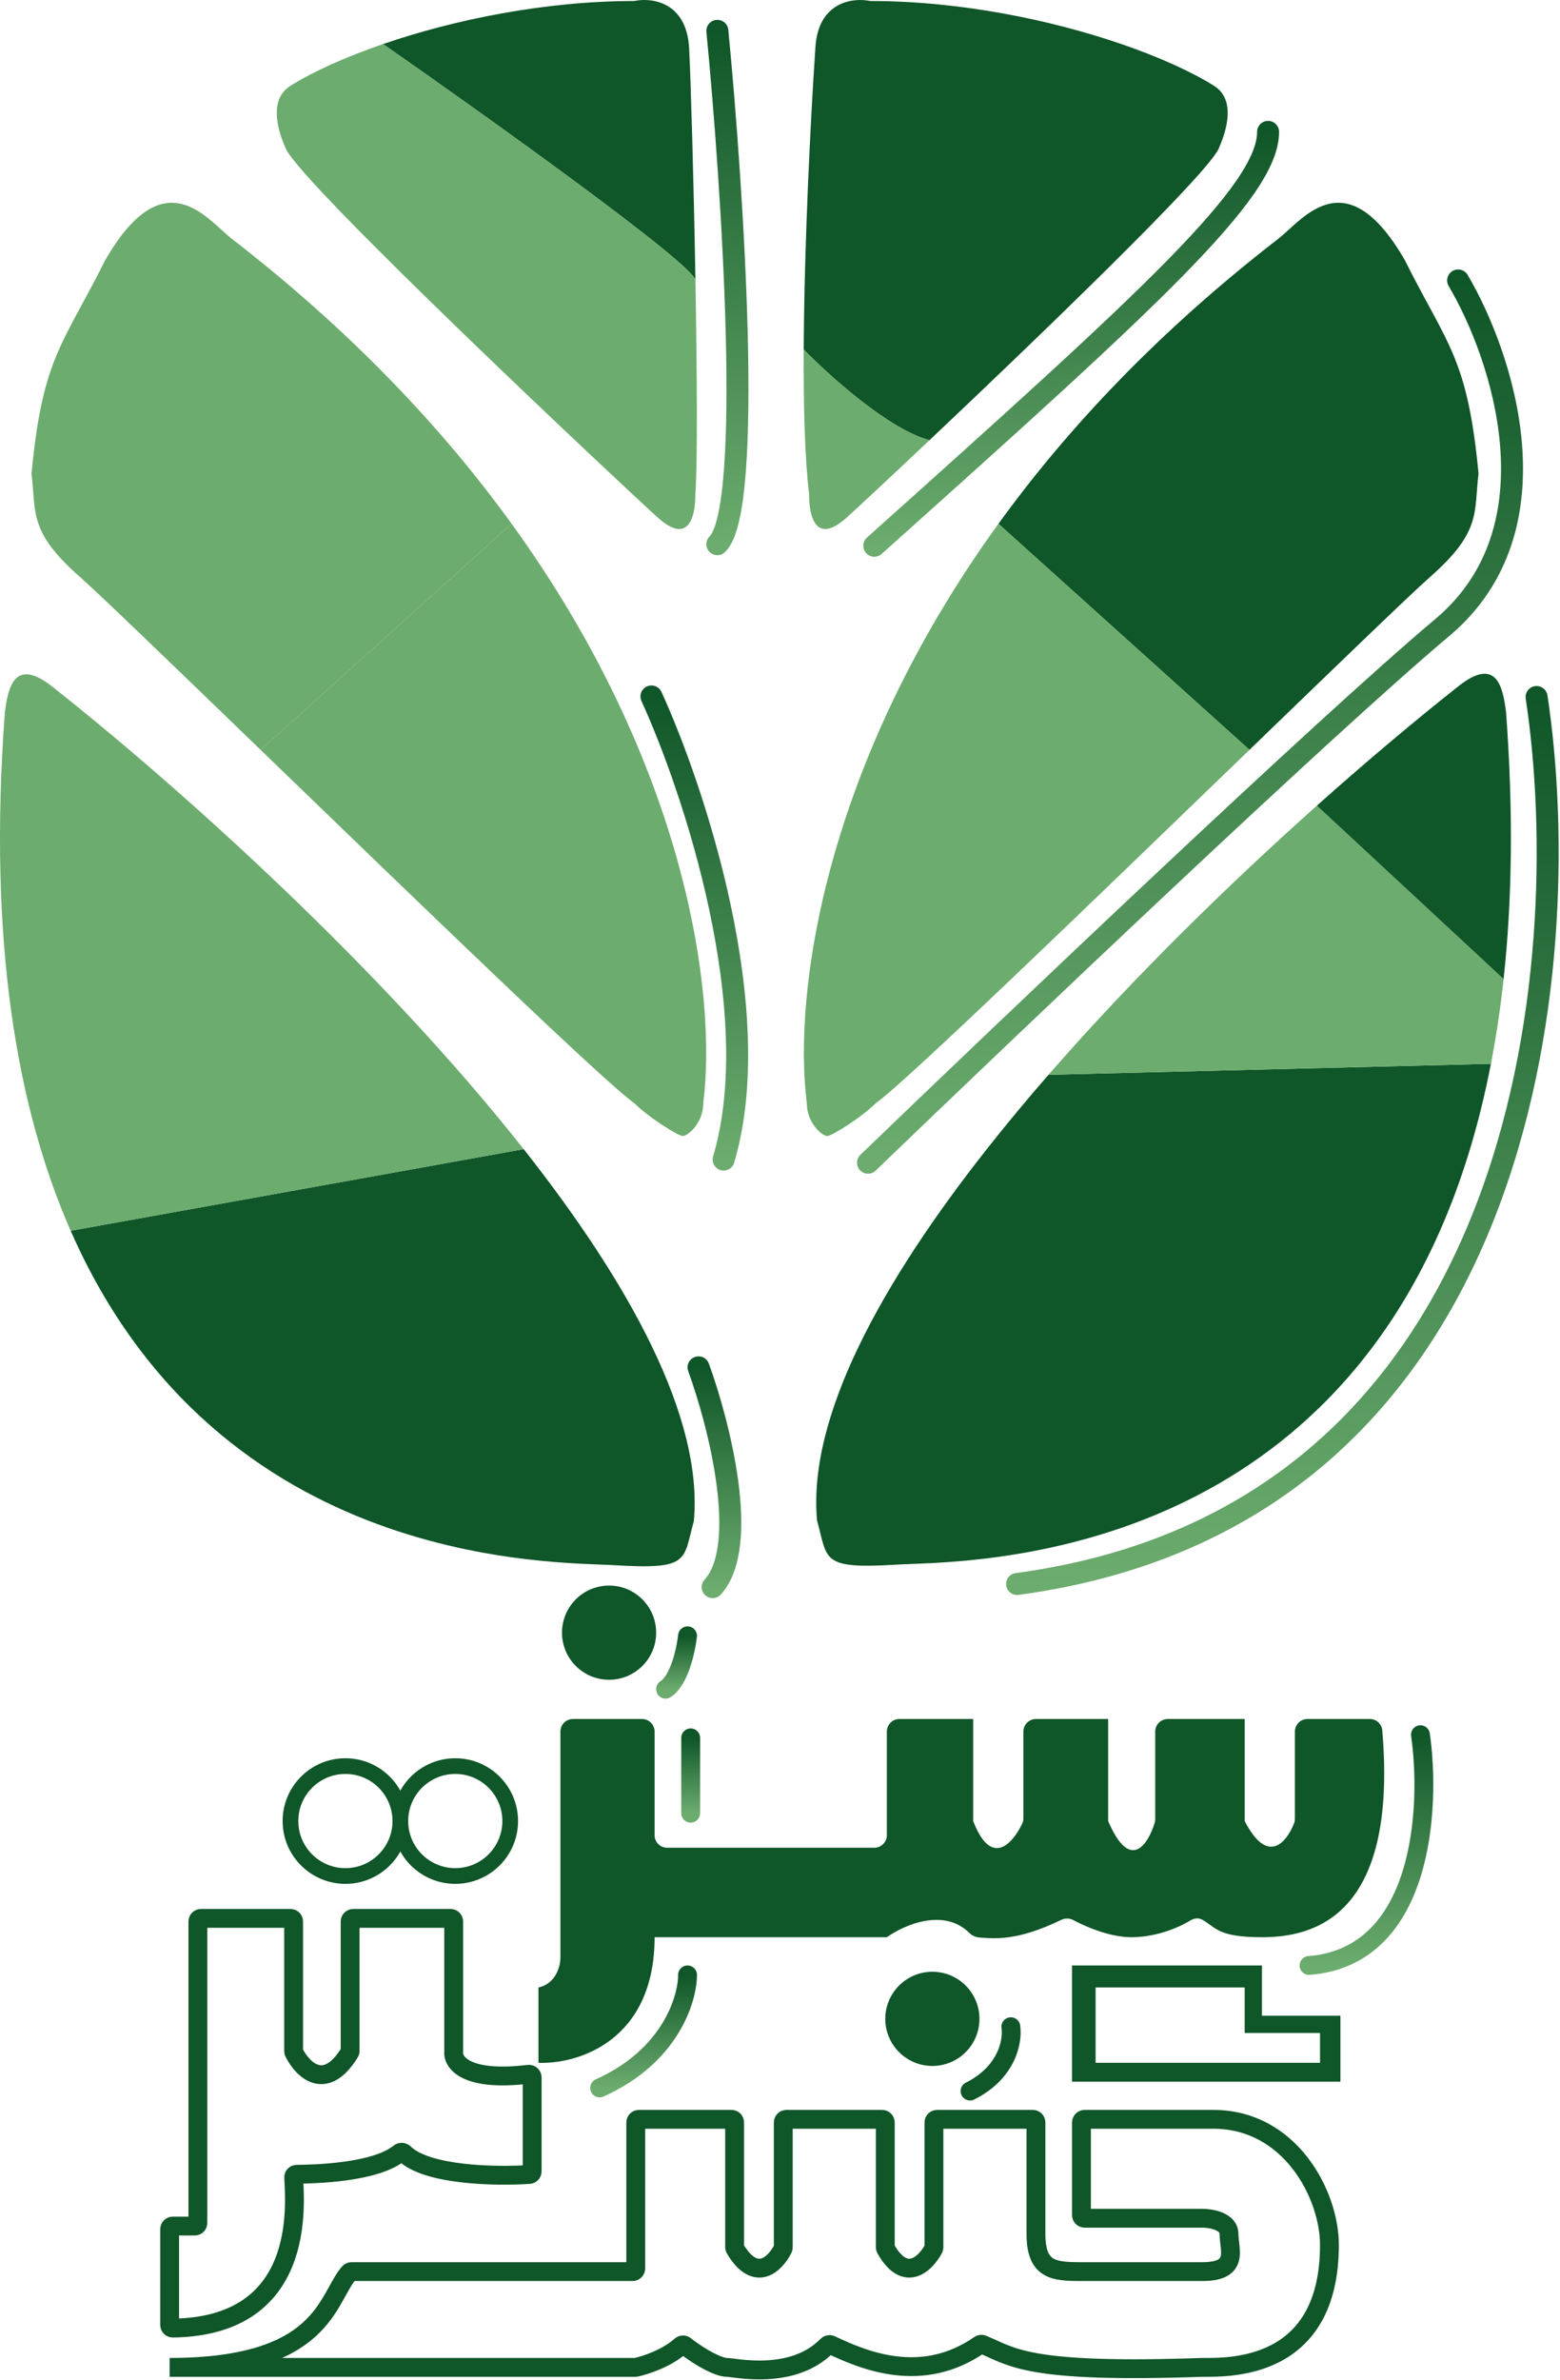 <svg width="497" height="758" viewBox="0 0 497 758" fill="none" xmlns="http://www.w3.org/2000/svg">
<path d="M219.544 15.322C218.744 0.522 207.544 -0.845 202.044 0.322C173.294 0.322 144.335 6.374 122.044 14.03C155.182 37.127 221.479 84.522 221.559 89.322C221.003 57.451 220.068 25.009 219.544 15.322Z" fill="#0F5628"/>
<path d="M209.544 164.822C219.544 173.822 221.544 164.322 221.544 157.322C222.259 146.841 222.066 118.318 221.559 89.322C221.479 84.522 155.182 37.127 122.044 14.03C109.833 18.223 99.623 22.898 92.544 27.322C84.544 32.322 89.74 44.322 91.044 47.322C96.044 58.822 199.544 155.822 209.544 164.822Z" fill="#6CAC6E"/>
<path d="M259.765 15.322C260.565 0.522 271.765 -0.845 277.265 0.322C306.016 0.322 334.975 6.374 357.265 14.03C369.477 18.223 379.687 22.898 386.765 27.322C394.765 32.322 389.57 44.322 388.265 47.322C384.672 55.587 330.203 108.013 296.129 140.196C283.329 136.896 264.08 119.571 256.056 111.322C256.232 77.332 258.277 37.44 259.765 15.322Z" fill="#0F5628"/>
<path d="M269.765 164.822C259.765 173.822 257.765 164.322 257.765 157.322C256.406 146.139 255.961 129.582 256.056 111.322C264.08 119.571 283.329 136.896 296.129 140.196C282.791 152.794 272.579 162.29 269.765 164.822Z" fill="#6CAC6E"/>
<path d="M447.543 82.822C429.043 50.822 415.543 69.322 407.543 75.822C369.259 105.385 340.094 136.421 318.094 166.822L398.064 238.822C426.035 211.794 449.485 189.146 455.543 183.822C472.043 169.322 469.543 163.322 471.043 150.822C467.543 113.822 461.043 109.822 447.543 82.822Z" fill="#0F5628"/>
<path d="M263.543 361.822C265.043 361.822 274.543 355.822 279.043 351.322C288.106 345.072 348.346 286.863 396.276 240.549L398.064 238.822L318.094 166.822C262.402 243.781 252.623 316.675 257.043 351.322C257.043 357.822 262.043 361.822 263.543 361.822Z" fill="#6CAC6E"/>
<path d="M33.544 82.822C52.044 50.822 65.545 69.322 73.545 75.822C111.829 105.385 140.994 136.421 162.994 166.822L83.024 238.822C55.053 211.794 31.603 189.146 25.544 183.822C9.044 169.322 11.544 163.322 10.044 150.822C13.544 113.822 20.044 109.822 33.544 82.822Z" fill="#6CAC6E"/>
<path d="M217.544 361.822C216.044 361.822 206.544 355.822 202.044 351.322C192.982 345.072 132.742 286.863 84.811 240.549L83.024 238.822L162.994 166.822C218.686 243.781 228.465 316.675 224.045 351.322C224.045 357.822 219.044 361.822 217.544 361.822Z" fill="#6CAC6E"/>
<path d="M195.544 498.5C220.044 500 217.544 497 221.044 484.5C224.108 451.473 200.472 408.64 166.835 366L22.516 392C70.001 500.08 177.526 497.397 195.544 498.5Z" fill="#0F5628"/>
<path d="M17.044 219C4.544 208.909 2.544 219 1.544 227C-3.88 299.893 5.432 353.115 22.516 392L166.835 366C121.438 308.455 57.826 251.262 17.044 219Z" fill="#6CAC6E"/>
<path d="M285.811 498.322C261.311 499.822 263.811 496.822 260.311 484.322C257.246 451.295 280.882 408.461 314.52 365.822C320.721 357.961 327.262 350.107 334.039 342.322L474.993 338.822C471.101 358.935 465.574 376.492 458.839 391.822C411.354 499.901 303.828 497.219 285.811 498.322Z" fill="#0F5628"/>
<path d="M474.993 338.822L334.039 342.322C361.012 311.334 391.713 281.443 419.544 256.6L479.032 311.822C478.002 321.298 476.644 330.29 474.993 338.822Z" fill="#6CAC6E"/>
<path d="M464.311 218.822C476.811 208.731 478.811 218.822 479.811 226.822C482.189 258.788 481.734 286.972 479.032 311.822L419.544 256.6C435.905 241.995 451.274 229.135 464.311 218.822Z" fill="#0F5628"/>
<path d="M228.544 9.822C233.377 59.655 240.144 162.122 228.544 173.322" stroke="url(#paint0_linear_485_48)" stroke-width="7" stroke-linecap="round"/>
<path d="M404 42C404 61 366.544 95.022 278.544 173.822" stroke="url(#paint1_linear_485_48)" stroke-width="7" stroke-linecap="round"/>
<path d="M464.544 89.322C478.544 112.989 497.144 168.222 459.544 199.822C421.944 231.422 321.877 326.655 276.544 370.322" stroke="url(#paint2_linear_485_48)" stroke-width="7" stroke-linecap="round"/>
<path d="M489.544 222C502.377 307 487.244 482.5 324.044 504.5" stroke="url(#paint3_linear_485_48)" stroke-width="7" stroke-linecap="round"/>
<path d="M222.544 435.5C229.044 453.333 239.044 492.3 227.044 505.5" stroke="url(#paint4_linear_485_48)" stroke-width="7" stroke-linecap="round"/>
<path d="M207.544 221.822C221.044 251.322 244.544 322.122 230.544 369.322" stroke="url(#paint5_linear_485_48)" stroke-width="7" stroke-linecap="round"/>
<path d="M440.384 551.137C440.211 549.092 438.484 547.5 436.432 547.5H416.544C414.335 547.5 412.544 549.291 412.544 551.5V579.318C412.544 579.769 412.471 580.218 412.308 580.639C409.95 586.729 403.884 594.295 396.544 580V547.5H372.044C369.835 547.5 368.044 549.291 368.044 551.5V579.44C368.044 579.811 367.994 580.18 367.885 580.536C365.75 587.478 360.062 596.375 353.044 580V547.5H330.044C327.835 547.5 326.044 549.291 326.044 551.5V579.166C326.044 579.716 325.935 580.261 325.699 580.758C322.663 587.162 315.814 595.002 310.044 580V547.5H286.544C284.335 547.5 282.544 549.291 282.544 551.5V584.5C282.544 586.709 280.753 588.5 278.544 588.5H212.544C210.335 588.5 208.544 586.709 208.544 584.5V551.5C208.544 549.291 206.753 547.5 204.544 547.5H182.544C180.335 547.5 178.544 549.291 178.544 551.5V623.5C178.544 626.167 177.144 631.8 171.544 633V657C183.877 657.5 208.544 650.2 208.544 617H282.544C288.075 613.05 300.647 607.601 308.755 615.569C309.621 616.42 310.751 616.999 311.963 617.084C316.77 617.419 323.988 618.337 338.097 611.474C339.315 610.882 340.749 610.914 341.947 611.544C348.383 614.93 355.084 617 360.544 617C366.008 617 373.13 615.342 379.267 611.647C380.401 610.965 381.805 610.751 382.964 611.39C387.428 613.847 387.838 617 402.044 617C417.733 617 445.441 611.231 440.384 551.137Z" fill="#0F5628"/>
<path fill-rule="evenodd" clip-rule="evenodd" d="M341.544 626V663H427.044V642H402.044V626H341.544ZM396.544 633H349.044V657H420.544V647.5H396.544V633Z" fill="#0F5628"/>
<circle cx="297.044" cy="643" r="15" fill="#0F5628"/>
<circle cx="194.044" cy="520" r="15" fill="#0F5628"/>
<circle cx="145.044" cy="580" r="17.5" stroke="#0F5628" stroke-width="5"/>
<circle cx="110.044" cy="580" r="17.5" stroke="#0F5628" stroke-width="5"/>
<path d="M452.544 552.5C455.877 575.833 453.444 623.2 417.044 626" stroke="url(#paint6_linear_485_48)" stroke-width="6" stroke-linecap="round"/>
<path d="M344.544 705.5V676C344.544 675.448 344.985 675 345.537 675H386.544C411.044 675 423.544 699 423.544 715C423.544 755 391.544 754 383.044 754C327.02 755.966 322.679 750.686 313.052 746.707C312.738 746.577 312.371 746.624 312.092 746.817C293.636 759.593 275.244 751.802 264.707 746.815C264.309 746.627 263.84 746.726 263.532 747.04C252.465 758.363 234.006 754 231.544 754C229.15 754 223.549 751.25 218.25 747.067C217.846 746.749 217.269 746.778 216.888 747.122C212.486 751.087 205.706 753.317 202.643 753.979C202.575 753.993 202.591 754 202.522 754H54.044C103.396 754 104.036 732.079 111.256 723.818C111.438 723.61 111.701 723.5 111.977 723.5H201.544C202.096 723.5 202.544 723.052 202.544 722.5V676C202.544 675.448 202.992 675 203.544 675H233.044C233.596 675 234.044 675.444 234.044 675.996V715.734C234.044 715.911 234.095 716.088 234.186 716.24C240.838 727.347 247.05 720.984 249.444 716.203C249.511 716.069 249.544 715.922 249.544 715.771V676C249.544 675.448 249.992 675 250.544 675H281.044C281.596 675 282.044 675.446 282.044 675.998V715.749C282.044 715.918 282.09 716.085 282.173 716.232C288.439 727.343 294.869 720.994 297.432 716.213C297.507 716.072 297.544 715.917 297.544 715.757V676C297.544 675.448 297.992 675 298.544 675H329.044C329.596 675 330.044 675.448 330.044 676V711.5C330.044 723.1 335.711 723.5 344.544 723.5H383.044C395.044 723.5 391.544 716.5 391.544 711.5C391.544 707.5 385.877 706.5 383.044 706.5H345.544C344.992 706.5 344.544 706.052 344.544 705.5Z" stroke="#0F5628" stroke-width="6" stroke-linecap="round"/>
<path d="M169.544 691.572V661.644C169.544 661.038 168.999 660.574 168.398 660.647C148.577 663.066 144.217 656.935 144.544 653.5V612C144.544 611.448 144.096 611 143.544 611H112.544C111.992 611 111.544 611.444 111.544 611.996V653.225C111.544 653.408 111.49 653.59 111.394 653.745C103.55 666.445 96.374 659.151 93.644 653.704C93.577 653.569 93.544 653.421 93.544 653.27V612C93.544 611.448 93.096 611 92.544 611H64.044C63.492 611 63.044 611.448 63.044 612V708C63.044 708.552 62.596 709 62.044 709H55.044C54.492 709 54.044 709.442 54.044 709.994V740.5C54.044 741.053 54.519 741.501 55.071 741.493C97.614 740.883 93.947 702.353 93.57 693.479C93.547 692.927 93.984 692.501 94.536 692.498C99.986 692.466 119.54 692.02 127.216 685.747C127.677 685.37 128.367 685.408 128.793 685.826C135.929 692.823 157.532 693.283 168.622 692.564C169.145 692.53 169.544 692.095 169.544 691.572Z" stroke="#0F5628" stroke-width="6" stroke-linecap="round"/>
<path d="M220.044 553.5V577.5" stroke="url(#paint7_linear_485_48)" stroke-width="6" stroke-linecap="round"/>
<path d="M219.044 521C218.544 525.5 216.444 535.2 212.044 538" stroke="url(#paint8_linear_485_48)" stroke-width="6" stroke-linecap="round"/>
<path d="M219.044 629C219.044 636.833 213.444 655 191.044 665" stroke="url(#paint9_linear_485_48)" stroke-width="6" stroke-linecap="round"/>
<path d="M322.044 645.5C322.711 649.833 321.044 660 309.044 666" stroke="#0F5628" stroke-width="6" stroke-linecap="round"/>
<defs>
<linearGradient id="paint0_linear_485_48" x1="231.746" y1="9.822" x2="231.746" y2="173.322" gradientUnits="userSpaceOnUse">
<stop stop-color="#0F5628"/>
<stop offset="1" stop-color="#6CAC6E"/>
</linearGradient>
<linearGradient id="paint1_linear_485_48" x1="343.044" y1="41.322" x2="343.044" y2="173.822" gradientUnits="userSpaceOnUse">
<stop stop-color="#0F5628"/>
<stop offset="1" stop-color="#6CAC6E"/>
</linearGradient>
<linearGradient id="paint2_linear_485_48" x1="379.129" y1="89.322" x2="379.129" y2="370.322" gradientUnits="userSpaceOnUse">
<stop stop-color="#0F5628"/>
<stop offset="1" stop-color="#6CAC6E"/>
</linearGradient>
<linearGradient id="paint3_linear_485_48" x1="408.559" y1="222" x2="408.559" y2="504.5" gradientUnits="userSpaceOnUse">
<stop stop-color="#0F5628"/>
<stop offset="1" stop-color="#6CAC6E"/>
</linearGradient>
<linearGradient id="paint4_linear_485_48" x1="227.6" y1="435.5" x2="227.6" y2="505.5" gradientUnits="userSpaceOnUse">
<stop stop-color="#0F5628"/>
<stop offset="1" stop-color="#6CAC6E"/>
</linearGradient>
<linearGradient id="paint5_linear_485_48" x1="221.195" y1="221.822" x2="221.195" y2="369.322" gradientUnits="userSpaceOnUse">
<stop stop-color="#0F5628"/>
<stop offset="1" stop-color="#6CAC6E"/>
</linearGradient>
<linearGradient id="paint6_linear_485_48" x1="435.335" y1="552.5" x2="435.335" y2="626" gradientUnits="userSpaceOnUse">
<stop stop-color="#0F5628"/>
<stop offset="1" stop-color="#6CAC6E"/>
</linearGradient>
<linearGradient id="paint7_linear_485_48" x1="220.544" y1="553.5" x2="220.544" y2="577.5" gradientUnits="userSpaceOnUse">
<stop stop-color="#0F5628"/>
<stop offset="1" stop-color="#6CAC6E"/>
</linearGradient>
<linearGradient id="paint8_linear_485_48" x1="215.544" y1="521" x2="215.544" y2="538" gradientUnits="userSpaceOnUse">
<stop stop-color="#0F5628"/>
<stop offset="1" stop-color="#6CAC6E"/>
</linearGradient>
<linearGradient id="paint9_linear_485_48" x1="205.044" y1="629" x2="205.044" y2="665" gradientUnits="userSpaceOnUse">
<stop stop-color="#0F5628"/>
<stop offset="1" stop-color="#6CAC6E"/>
</linearGradient>
</defs>
</svg>
